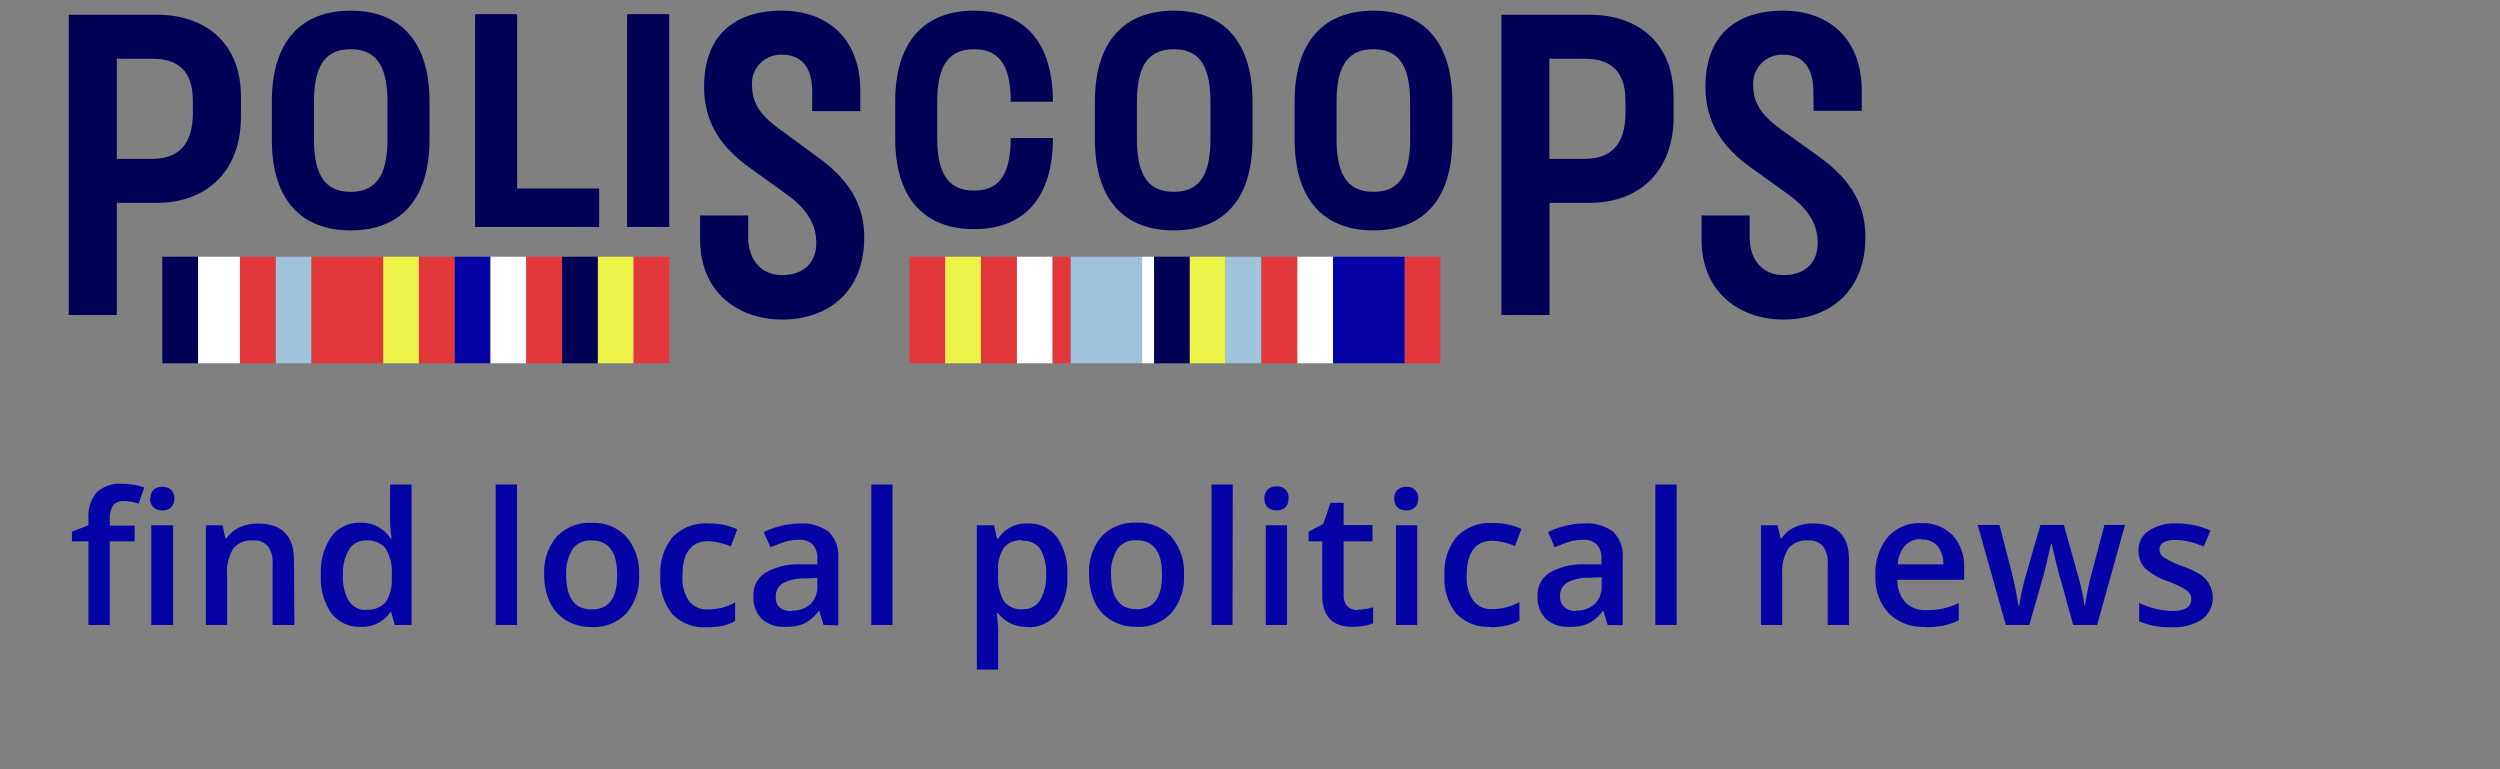 <svg id="Layer_1" data-name="Layer 1" xmlns="http://www.w3.org/2000/svg" viewBox="0 0 260 80"><rect x="0" y="0" width="260" height="80" fill="#808080" stroke="none"/><defs><style>.cls-1{fill:#0603a6;}.cls-2{fill:#fff;}.cls-3{fill:#000056;}.cls-4{fill:#9ec3da;}.cls-5{fill:#edf249;}.cls-6{fill:#e2383b;}</style></defs><title>desktop</title><path class="cls-1" d="M14,56.3H11.42V65H9.2V56.3H7.48v-1l1.72-.68v-.68a3.8,3.8,0,0,1,.86-2.74,3.56,3.56,0,0,1,2.65-.89,7,7,0,0,1,2.3.39l-.59,1.68a4.93,4.93,0,0,0-1.56-.27,1.29,1.29,0,0,0-1.1.47,2.35,2.35,0,0,0-.34,1.4v.68H14Zm1.64-4.43a1.27,1.27,0,0,1,.32-.92,1.3,1.3,0,0,1,.93-.32,1.26,1.26,0,0,1,.91.32,1.23,1.23,0,0,1,.33.92,1.21,1.21,0,0,1-.33.89,1.26,1.26,0,0,1-.91.32,1.3,1.3,0,0,1-.93-.32A1.24,1.24,0,0,1,15.6,51.87ZM18,65H15.73V54.63H18Zm12.62,0H28.35v-6.4a2.74,2.74,0,0,0-.49-1.8,1.85,1.85,0,0,0-1.54-.59,2.45,2.45,0,0,0-2.05.82,4.62,4.62,0,0,0-.65,2.78V65H21.41V54.63h1.73L23.45,56h.11a3.15,3.15,0,0,1,1.34-1.15,4.49,4.49,0,0,1,1.92-.4q3.75,0,3.75,3.81Zm10-1.36a3.53,3.53,0,0,1-3.11,1.55,3.65,3.65,0,0,1-3.05-1.41,6.42,6.42,0,0,1-1.09-4,6.39,6.39,0,0,1,1.11-4,3.66,3.66,0,0,1,3.06-1.42A3.6,3.6,0,0,1,40.62,56h.11a14.27,14.27,0,0,1-.16-1.77V50.39H42.8V65H41.06l-.38-1.36Zm-2.52-.24a2.4,2.4,0,0,0,2-.77,4.11,4.11,0,0,0,.64-2.49v-.31a4.75,4.75,0,0,0-.64-2.8,2.39,2.39,0,0,0-2-.82,2,2,0,0,0-1.8.94,4.86,4.86,0,0,0-.63,2.7,4.68,4.68,0,0,0,.61,2.64A2.06,2.06,0,0,0,38.05,63.44ZM53.77,65H51.55V50.39h2.22Zm12.69-5.22a5.65,5.65,0,0,1-1.31,4,4.69,4.69,0,0,1-3.64,1.43,5,5,0,0,1-2.58-.66,4.33,4.33,0,0,1-1.72-1.89,6.34,6.34,0,0,1-.61-2.86,5.69,5.69,0,0,1,1.3-4,4.72,4.72,0,0,1,3.67-1.42,4.56,4.56,0,0,1,3.57,1.45A5.63,5.63,0,0,1,66.46,59.82Zm-7.58,0q0,3.6,2.67,3.6t2.63-3.6q0-3.57-2.65-3.57a2.25,2.25,0,0,0-2,.92A4.67,4.67,0,0,0,58.88,59.82ZM73.5,65.23a4.53,4.53,0,0,1-3.59-1.38,5.76,5.76,0,0,1-1.23-4,5.78,5.78,0,0,1,1.28-4,4.79,4.79,0,0,1,3.72-1.41,6.9,6.9,0,0,1,3,.61L76,56.83a6.85,6.85,0,0,0-2.32-.55q-2.7,0-2.7,3.59a4.26,4.26,0,0,0,.67,2.63,2.33,2.33,0,0,0,2,.88,5.65,5.65,0,0,0,2.8-.73v1.93a4.48,4.48,0,0,1-1.27.5A7.6,7.6,0,0,1,73.5,65.23ZM85.65,65l-.44-1.45h-.08a4.19,4.19,0,0,1-1.51,1.3,4.79,4.79,0,0,1-2,.34,3.35,3.35,0,0,1-2.4-.83,3.1,3.1,0,0,1-.86-2.34,2.74,2.74,0,0,1,1.2-2.43,6.82,6.82,0,0,1,3.64-.9l1.8,0v-.56a2.1,2.1,0,0,0-.47-1.49,1.89,1.89,0,0,0-1.44-.5,4.91,4.91,0,0,0-1.54.24,12.5,12.5,0,0,0-1.41.55l-.72-1.58a7.9,7.9,0,0,1,1.86-.67,8.2,8.2,0,0,1,1.9-.23,4.53,4.53,0,0,1,3,.86,3.39,3.39,0,0,1,1,2.73v7Zm-3.29-1.5a2.74,2.74,0,0,0,1.93-.68A2.43,2.43,0,0,0,85,61v-.9l-1.34.06a4.48,4.48,0,0,0-2.27.52,1.6,1.6,0,0,0-.71,1.43,1.39,1.39,0,0,0,.41,1.07A1.77,1.77,0,0,0,82.36,63.54ZM92.82,65H90.61V50.39h2.21Zm14.05.19a3.64,3.64,0,0,1-3.07-1.42h-.13c.09.88.13,1.41.13,1.6v4.27h-2.21V54.63h1.79c.05.19.15.66.31,1.39h.11a3.48,3.48,0,0,1,3.11-1.58,3.6,3.6,0,0,1,3,1.41,6.33,6.33,0,0,1,1.09,4,6.43,6.43,0,0,1-1.1,4A3.67,3.67,0,0,1,106.87,65.23Zm-.54-9a2.26,2.26,0,0,0-1.92.77,4,4,0,0,0-.61,2.47v.33a4.89,4.89,0,0,0,.6,2.75,2.24,2.24,0,0,0,2,.85,2,2,0,0,0,1.77-.94,4.81,4.81,0,0,0,.62-2.68,4.7,4.7,0,0,0-.61-2.65A2.08,2.08,0,0,0,106.33,56.25Zm16.8,3.57a5.7,5.7,0,0,1-1.31,4,4.7,4.7,0,0,1-3.64,1.43,5,5,0,0,1-2.58-.66,4.35,4.35,0,0,1-1.73-1.89,6.47,6.47,0,0,1-.6-2.86,5.64,5.64,0,0,1,1.3-4,4.71,4.71,0,0,1,3.66-1.42,4.58,4.58,0,0,1,3.58,1.45A5.63,5.63,0,0,1,123.13,59.82Zm-7.58,0q0,3.6,2.66,3.6t2.64-3.6q0-3.57-2.65-3.57a2.24,2.24,0,0,0-2,.92A4.67,4.67,0,0,0,115.55,59.82ZM128.18,65H126V50.39h2.21Zm3.32-13.17a1.23,1.23,0,0,1,.33-.92,1.3,1.3,0,0,1,.93-.32A1.12,1.12,0,0,1,134,51.87a1.24,1.24,0,0,1-.32.89,1.26,1.26,0,0,1-.91.32,1.3,1.3,0,0,1-.93-.32A1.21,1.21,0,0,1,131.5,51.87ZM133.85,65h-2.21V54.63h2.21Zm7.34-1.6a5.36,5.36,0,0,0,1.62-.25v1.66a4.21,4.21,0,0,1-.95.27,6.78,6.78,0,0,1-1.2.11q-3.15,0-3.15-3.31V56.3h-1.42v-1l1.53-.81.75-2.2h1.37v2.32h3V56.3h-3v5.58a1.55,1.55,0,0,0,.4,1.18A1.45,1.45,0,0,0,141.19,63.44ZM145,51.87a1.23,1.23,0,0,1,.33-.92,1.3,1.3,0,0,1,.93-.32,1.12,1.12,0,0,1,1.23,1.24,1.24,1.24,0,0,1-.32.89,1.26,1.26,0,0,1-.91.32,1.3,1.3,0,0,1-.93-.32A1.21,1.21,0,0,1,145,51.87ZM147.39,65h-2.21V54.63h2.21Zm7.66.19a4.57,4.57,0,0,1-3.6-1.38,5.81,5.81,0,0,1-1.22-4,5.78,5.78,0,0,1,1.28-4,4.79,4.79,0,0,1,3.72-1.41,6.9,6.9,0,0,1,3,.61l-.67,1.78a6.76,6.76,0,0,0-2.31-.55c-1.8,0-2.71,1.2-2.71,3.59a4.26,4.26,0,0,0,.68,2.63,2.31,2.31,0,0,0,2,.88,5.65,5.65,0,0,0,2.8-.73v1.93a4.48,4.48,0,0,1-1.27.5A7.6,7.6,0,0,1,155.05,65.23ZM167.2,65l-.44-1.45h-.08a4.19,4.19,0,0,1-1.51,1.3,4.79,4.79,0,0,1-2,.34,3.33,3.33,0,0,1-2.4-.83,3.1,3.1,0,0,1-.86-2.34,2.74,2.74,0,0,1,1.2-2.43,6.82,6.82,0,0,1,3.64-.9l1.8,0v-.56a2.1,2.1,0,0,0-.47-1.49,1.89,1.89,0,0,0-1.44-.5,4.91,4.91,0,0,0-1.54.24,12.5,12.5,0,0,0-1.41.55L161,55.34a7.9,7.9,0,0,1,1.86-.67,8.14,8.14,0,0,1,1.9-.23,4.53,4.53,0,0,1,3,.86,3.39,3.39,0,0,1,1,2.73v7Zm-3.29-1.5a2.74,2.74,0,0,0,1.93-.68,2.43,2.43,0,0,0,.73-1.89v-.9l-1.34.06a4.48,4.48,0,0,0-2.27.52,1.58,1.58,0,0,0-.71,1.43,1.39,1.39,0,0,0,.41,1.07A1.77,1.77,0,0,0,163.91,63.54ZM174.37,65h-2.21V50.39h2.21Zm17.93,0h-2.22v-6.4a2.8,2.8,0,0,0-.49-1.8,1.86,1.86,0,0,0-1.54-.59,2.45,2.45,0,0,0-2.05.82,4.62,4.62,0,0,0-.65,2.78V65h-2.21V54.63h1.73l.31,1.36h.11a3.15,3.15,0,0,1,1.34-1.15,4.49,4.49,0,0,1,1.92-.4q3.75,0,3.75,3.81Zm7.92.19a5,5,0,0,1-3.8-1.42,5.37,5.37,0,0,1-1.37-3.9,5.88,5.88,0,0,1,1.27-4,4.37,4.37,0,0,1,3.5-1.46,4.29,4.29,0,0,1,3.25,1.25,4.78,4.78,0,0,1,1.2,3.45v1.19h-6.94a3.38,3.38,0,0,0,.82,2.33,2.82,2.82,0,0,0,2.17.82A7.76,7.76,0,0,0,202,63.3a8.56,8.56,0,0,0,1.71-.57v1.79a6.74,6.74,0,0,1-1.64.55A9.73,9.73,0,0,1,200.22,65.23Zm-.4-9.12a2.23,2.23,0,0,0-1.69.67,3.16,3.16,0,0,0-.76,1.95h4.73a2.86,2.86,0,0,0-.63-1.95A2.12,2.12,0,0,0,199.82,56.11ZM215.61,65l-1.34-4.86c-.17-.51-.46-1.71-.89-3.59h-.08c-.37,1.7-.66,2.9-.87,3.61L211.05,65H208.6l-2.92-10.41h2.26l1.33,5.13c.3,1.27.51,2.35.64,3.26H210c.07-.46.16-1,.29-1.58s.24-1,.33-1.33l1.59-5.48h2.43l1.53,5.48c.1.31.21.78.35,1.41a9,9,0,0,1,.25,1.48h.08a27.22,27.22,0,0,1,.66-3.24l1.35-5.13H221L218.1,65Zm14.51-3A2.74,2.74,0,0,1,229,64.42a5.39,5.39,0,0,1-3.19.81,7.5,7.5,0,0,1-3.34-.63V62.69a8.26,8.26,0,0,0,3.42.85c1.36,0,2-.42,2-1.24a1,1,0,0,0-.23-.66,2.52,2.52,0,0,0-.74-.54,10.56,10.56,0,0,0-1.44-.64,6.59,6.59,0,0,1-2.43-1.4,2.55,2.55,0,0,1-.64-1.81,2.36,2.36,0,0,1,1.08-2.07,5,5,0,0,1,2.93-.74,8.43,8.43,0,0,1,3.48.74l-.72,1.67a7.62,7.62,0,0,0-2.83-.7c-1.17,0-1.76.33-1.76,1a1,1,0,0,0,.46.83,10.35,10.35,0,0,0,2,.93,9.42,9.42,0,0,1,1.88.91,2.67,2.67,0,0,1,.86,1A2.74,2.74,0,0,1,230.12,62.08Z"/><rect class="cls-2" x="134.91" y="26.7" width="3.72" height="11.08"/><path class="cls-3" d="M20.06,11.73c0,3.41-1.62,4.79-4.2,4.79H12.15V6.11h3.71c2.58,0,4.2,1.2,4.2,4.37Zm5,.41V10.06c0-5.58-3.67-8.53-8.79-8.53H7.15V32.76h5V21.1h4.12c5.12,0,8.79-3.17,8.79-9"/><path class="cls-3" d="M40.3,14.49c0,4.11-1.46,5.46-3.83,5.46s-3.82-1.35-3.82-5.46V10.58c0-4.11,1.45-5.46,3.82-5.46s3.83,1.35,3.83,5.46Zm4.37,0V10.58c0-6.34-3.1-9.47-8.2-9.47s-8.2,3.13-8.2,9.47v3.91c0,6.34,3.1,9.47,8.2,9.47s8.2-3.13,8.2-9.47m4.74,9.11h12.9v-4H53.78V1.47H49.41Zm15.81,0H69.6V1.47H65.22Z"/><path class="cls-3" d="M188.62,11.52h5V9.44c0-5.62-3.63-8.33-8.17-8.33S177.37,3.36,177.37,9c0,4.12,2.13,6.58,4.88,8.54l3.54,2.54c1.87,1.33,3.25,2.87,3.25,5.2,0,2.08-1.38,3.33-3.54,3.33s-3.54-1.54-3.54-4v-2.2h-5v2.5c0,5.37,3.83,8.32,8.54,8.32S194,30.34,194,24.64c0-4-2.2-6.46-4.91-8.41l-3.67-2.63c-1.74-1.25-3.08-2.54-3.08-4.62a3,3,0,0,1,3.08-3.29c2,0,3.17,1.21,3.17,3.87Z"/><path class="cls-3" d="M169.05,11.73c0,3.41-1.63,4.79-4.21,4.79h-3.71V6.11h3.71c2.58,0,4.21,1.2,4.21,4.37Zm5,.41V10.06c0-5.58-3.66-8.53-8.78-8.53h-9.12V32.76h5V21.1h4.13c5.12,0,8.78-3.17,8.78-9"/><path class="cls-3" d="M97.47,14.36V10.58c0-4.12,1.46-5.46,3.83-5.46s3.82,1.34,3.82,5.46h4.38c0-6.34-3.1-9.47-8.2-9.47s-8.2,3.13-8.2,9.47v3.78c0,6.34,3.09,9.47,8.2,9.47s8.2-3.13,8.2-9.47h-4.38c0,4.11-1.45,5.46-3.82,5.46s-3.83-1.35-3.83-5.46m28.42.13c0,4.12-1.46,5.46-3.82,5.46s-3.83-1.34-3.83-5.46V10.58c0-4.12,1.46-5.46,3.83-5.46s3.82,1.34,3.82,5.46Zm4.37,0V10.58c0-6.34-3.09-9.47-8.19-9.47s-8.2,3.13-8.2,9.47v3.91c0,6.34,3.09,9.47,8.2,9.47s8.19-3.13,8.19-9.47m16.4,0c0,4.12-1.45,5.46-3.82,5.46S139,18.61,139,14.49V10.58c0-4.12,1.46-5.46,3.83-5.46s3.82,1.34,3.82,5.46Zm4.38,0V10.58c0-6.34-3.1-9.47-8.2-9.47s-8.2,3.13-8.2,9.47v3.91c0,6.34,3.09,9.47,8.2,9.47s8.2-3.13,8.2-9.47"/><path class="cls-3" d="M78.22,9A3,3,0,0,1,81.3,5.69c2,0,3.17,1.21,3.17,3.87v2h5V9.44c0-5.62-3.63-8.33-8.17-8.33S73.23,3.36,73.23,9c0,4.12,2.12,6.58,4.87,8.54l3.54,2.54c1.87,1.33,3.25,2.87,3.25,5.2,0,2.08-1.38,3.33-3.54,3.33s-3.54-1.54-3.54-4v-2.2h-5v2.5c0,5.37,3.83,8.32,8.54,8.32s8.53-2.83,8.53-8.53c0-4-2.2-6.46-4.91-8.41L81.3,13.6c-1.75-1.25-3.08-2.54-3.08-4.62"/><rect class="cls-3" x="16.88" y="26.7" width="3.72" height="11.08"/><rect class="cls-3" x="120.02" y="26.7" width="3.72" height="11.08"/><rect class="cls-4" x="28.67" y="26.7" width="3.72" height="11.08"/><rect class="cls-2" x="105.75" y="26.7" width="3.72" height="11.08"/><rect class="cls-5" x="39.84" y="26.7" width="3.72" height="11.08"/><rect class="cls-5" x="123.74" y="26.7" width="3.72" height="11.08"/><rect class="cls-6" x="43.57" y="26.7" width="3.72" height="11.08"/><rect class="cls-4" x="127.46" y="26.7" width="3.72" height="11.08"/><rect class="cls-1" x="47.29" y="26.7" width="3.72" height="11.08"/><rect class="cls-6" x="131.19" y="26.7" width="3.72" height="11.08"/><rect class="cls-2" x="51.01" y="26.7" width="3.72" height="11.08"/><rect class="cls-6" x="54.73" y="26.7" width="3.72" height="11.08"/><rect class="cls-3" x="58.46" y="26.7" width="3.72" height="11.08"/><rect class="cls-6" x="94.58" y="26.7" width="3.72" height="11.08"/><rect class="cls-5" x="62.18" y="26.7" width="3.72" height="11.08"/><rect class="cls-5" x="98.3" y="26.7" width="3.72" height="11.08"/><rect class="cls-6" x="65.9" y="26.7" width="3.72" height="11.08"/><rect class="cls-6" x="146.08" y="26.7" width="3.72" height="11.08"/><rect class="cls-6" x="24.95" y="26.7" width="3.72" height="11.08"/><rect class="cls-6" x="102.02" y="26.7" width="3.72" height="11.08"/><rect class="cls-6" x="32.4" y="26.7" width="7.45" height="11.08"/><rect class="cls-1" x="138.63" y="26.7" width="7.45" height="11.08"/><rect class="cls-4" x="111.33" y="26.7" width="7.45" height="11.08"/><rect class="cls-2" x="20.61" y="26.7" width="4.34" height="11.08"/><rect class="cls-2" x="118.78" y="26.7" width="1.24" height="11.08"/><rect class="cls-6" x="109.47" y="26.7" width="1.86" height="11.08"/></svg>